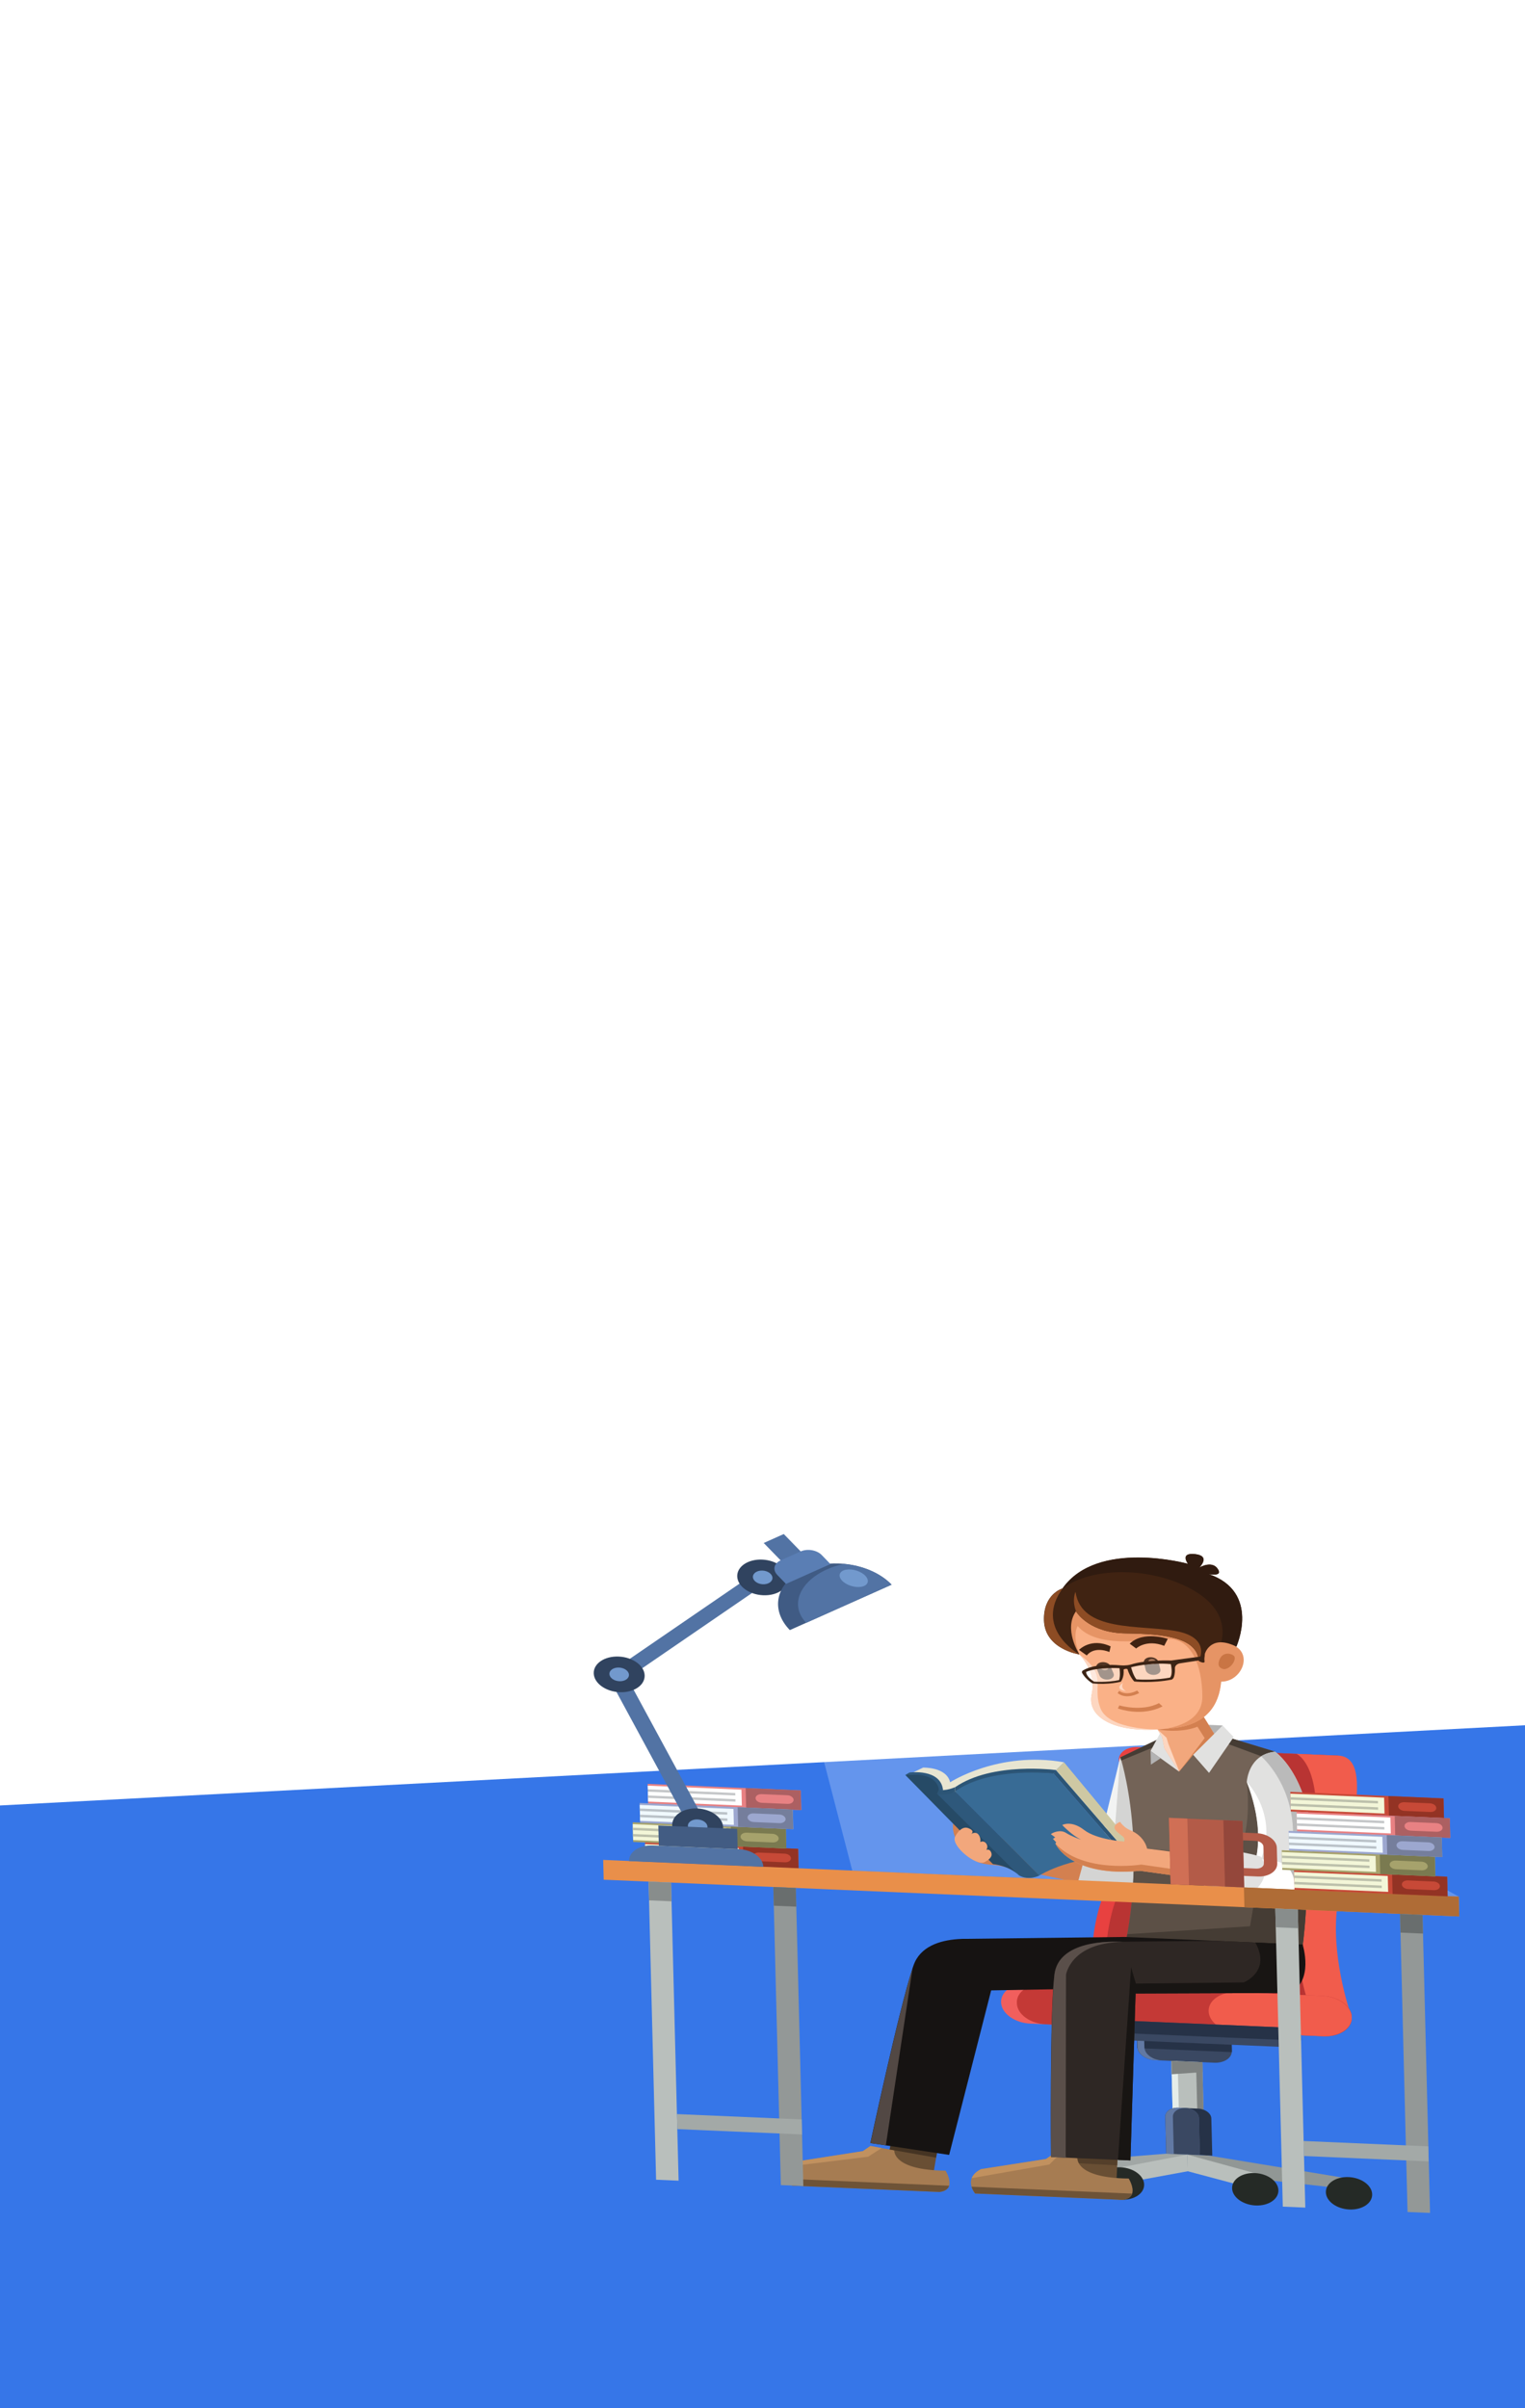 <?xml version="1.0" encoding="UTF-8" standalone="no"?>
<!-- Created with Inkscape (http://www.inkscape.org/) -->

<svg
   xmlns:dc="http://purl.org/dc/elements/1.1/"
   xmlns:cc="http://creativecommons.org/ns#"
   xmlns:rdf="http://www.w3.org/1999/02/22-rdf-syntax-ns#"
   xmlns:svg="http://www.w3.org/2000/svg"
   xmlns="http://www.w3.org/2000/svg"
   xmlns:xlink="http://www.w3.org/1999/xlink"
   xmlns:sodipodi="http://sodipodi.sourceforge.net/DTD/sodipodi-0.dtd"
   xmlns:inkscape="http://www.inkscape.org/namespaces/inkscape"
   width="475"
   height="750"
   viewBox="0 0 125.677 198.438"
   version="1.1"
   id="svg8"
   inkscape:version="0.92.4 (5da689c313, 2019-01-14)"
   sodipodi:docname="mobile_add_book.svg">
  <defs
     id="defs2">
    <inkscape:perspective
       sodipodi:type="inkscape:persp3d"
       inkscape:vp_x="0 : 99.218755 : 1"
       inkscape:vp_y="0 : 1000 : 0"
       inkscape:vp_z="125.67708 : 99.218755 : 1"
       inkscape:persp3d-origin="62.83854 : 66.145837 : 1"
       id="perspective2011" />
    <linearGradient
       id="a">
      <stop
         id="stop817"
         offset="0"
         stop-color="#e7b380" />
      <stop
         id="stop819"
         offset="1"
         stop-color="#eecaa6" />
    </linearGradient>
    <linearGradient
       gradientUnits="userSpaceOnUse"
       y2="661.83"
       y1="663.15"
       x2="267.96"
       x1="270.77"
       id="d">
      <stop
         id="stop822"
         offset="0"
         stop-color="#e5af79" />
      <stop
         id="stop824"
         offset="1"
         stop-opacity="0"
         stop-color="#e5af79" />
    </linearGradient>
    <linearGradient
       id="b">
      <stop
         id="stop827"
         offset="0"
         stop-color="#babdb6" />
      <stop
         id="stop829"
         offset="1"
         stop-color="#eeeeec" />
    </linearGradient>
    <linearGradient
       gradientUnits="userSpaceOnUse"
       y2="1096.9"
       y1="1030.9"
       x2="480"
       x1="427"
       id="e">
      <stop
         id="stop832"
         offset="0"
         stop-color="#729fcf" />
      <stop
         id="stop834"
         offset="1"
         stop-color="#3465a4" />
    </linearGradient>
    <linearGradient
       xlink:href="#a"
       gradientUnits="userSpaceOnUse"
       x2="447.57"
       x1="438.8"
       id="c" />
    <linearGradient
       xlink:href="#b"
       gradientUnits="userSpaceOnUse"
       y2="990.8"
       y1="1026.6"
       x2="469.2"
       x1="500.62"
       id="h" />
    <linearGradient
       xlink:href="#b"
       gradientUnits="userSpaceOnUse"
       y2="988.91"
       y1="1035.6"
       x2="453.84"
       x1="480.5"
       id="g" />
    <linearGradient
       xlink:href="#b"
       gradientUnits="userSpaceOnUse"
       y2="994.17"
       y1="1062.4"
       x2="432.16"
       x1="482.12"
       id="f" />
    <linearGradient
       xlink:href="#a"
       gradientUnits="userSpaceOnUse"
       y2="482.97"
       y1="492.2"
       x2="353.32"
       x1="319.24"
       id="i" />
    <linearGradient
       xlink:href="#a"
       gradientUnits="userSpaceOnUse"
       gradientTransform="matrix(-1,0,0,1,918.36,-396.19)"
       y2="876.67"
       y1="894.48"
       x2="627"
       x1="596.51"
       id="j" />
    <linearGradient
       xlink:href="#a"
       gradientUnits="userSpaceOnUse"
       y2="391.96"
       y1="350.95"
       x2="316.91"
       x1="318.68"
       id="k" />
    <filter
       inkscape:label="Light Eraser"
       style="color-interpolation-filters:sRGB;"
       id="filter1713">
      <feColorMatrix
         values="1 0 0 0 0 0 1 0 0 0 0 0 1 0 0 -26.754 -90.069 -9.077 125 0 "
         result="colormatrix"
         id="feColorMatrix1709" />
      <feComposite
         in2="colormatrix"
         operator="arithmetic"
         k2="1"
         result="fbSourceGraphic"
         id="feComposite1711" />
      <feColorMatrix
         result="fbSourceGraphicAlpha"
         in="fbSourceGraphic"
         values="0 0 0 -1 0 0 0 0 -1 0 0 0 0 -1 0 0 0 0 1 0"
         id="feColorMatrix1715" />
      <feColorMatrix
         id="feColorMatrix1717"
         values="1 0 0 0 0 0 1 0 0 0 0 0 1 0 0 -26.754 -90.069 -9.077 125 0 "
         result="colormatrix"
         in="fbSourceGraphic" />
      <feComposite
         in2="colormatrix"
         id="feComposite1719"
         operator="arithmetic"
         k2="1"
         result="composite" />
    </filter>
  </defs>
  <sodipodi:namedview
     id="base"
     pagecolor="#ffffff"
     bordercolor="#666666"
     borderopacity="1.0"
     inkscape:pageopacity="0.0"
     inkscape:pageshadow="2"
     inkscape:zoom="0.7"
     inkscape:cx="195.11429"
     inkscape:cy="369.47906"
     inkscape:document-units="mm"
     inkscape:current-layer="layer1"
     showgrid="false"
     units="px"
     inkscape:window-width="1920"
     inkscape:window-height="1017"
     inkscape:window-x="-8"
     inkscape:window-y="-8"
     inkscape:window-maximized="1" />
  <g
     inkscape:label="Layer 1"
     inkscape:groupmode="layer"
     id="layer1"
     transform="translate(0,-98.562)">
    <rect
       style="opacity:1;fill:#3676e8;fill-opacity:1;stroke:none;stroke-width:0.005;stroke-linecap:square;stroke-miterlimit:4;stroke-dasharray:0, 0.052;stroke-dashoffset:0.176;stroke-opacity:1"
       id="rect1020"
       width="224.14"
       height="86.557"
       x="-64.312"
       y="246.991"
       transform="rotate(-3.01)" />
    <g
       id="g2009"
       transform="matrix(0.034,-0.01,0.009,0.036,139.857,168.112)">
      <g
         id="g2475"
         transform="matrix(4.183,0.947,-0.529,2.705,1612.515,-137.827)">
        <rect
           height="922.3"
           width="1330"
           y="28.8"
           x="35"
           id="XMLID_62_"
           style="fill:url(#XMLID_101_)" />
        <g
           id="XMLID_1_"
           transform="matrix(0.699,0.097,-0.018,0.721,-1224.068,532.439)">
          <polygon
             points="537.3,527.2 1008.9,527.1 573.5,207.1 493.4,262.5 "
             id="XMLID_202_"
             style="opacity:0.23;fill:#ffffff" />
          <g
             id="XMLID_203_">
            <g
               id="XMLID_225_">
              <rect
                 height="21.8"
                 width="119.1"
                 y="505.5"
                 x="376.5"
                 id="XMLID_231_"
                 style="fill:#c74937" />
              <rect
                 height="17.7"
                 width="72.9"
                 y="507.5"
                 x="376.5"
                 id="XMLID_230_"
                 style="fill:#f3f6d8" />
              <rect
                 height="21.8"
                 width="42.8"
                 y="505.5"
                 x="452.7"
                 id="XMLID_229_"
                 style="fill:#933324" />
              <path
                 d="m 485,521.1 h -20 c -2.7,0 -4.8,-2.2 -4.8,-4.8 v 0 c 0,-2.7 2.2,-4.8 4.8,-4.8 h 20 c 2.7,0 4.8,2.2 4.8,4.8 v 0 c 0,2.7 -2.2,4.8 -4.8,4.8 z"
                 id="XMLID_228_"
                 inkscape:connector-curvature="0"
                 style="fill:#c74937" />
              <rect
                 height="2.7"
                 width="68"
                 y="511.5"
                 x="376.5"
                 id="XMLID_227_"
                 style="fill:#bcc0ab" />
              <rect
                 height="2.7"
                 width="68"
                 y="518.5"
                 x="376.5"
                 id="XMLID_226_"
                 style="fill:#bcc0ab" />
            </g>
            <g
               id="XMLID_218_">
              <rect
                 height="21.8"
                 width="119.1"
                 y="440.4"
                 x="379.7"
                 id="XMLID_224_"
                 style="fill:#e88183" />
              <rect
                 height="17.7"
                 width="72.9"
                 y="442.4"
                 x="379.7"
                 id="XMLID_223_"
                 style="fill:#ffffff" />
              <rect
                 height="21.8"
                 width="42.8"
                 y="440.4"
                 x="455.9"
                 id="XMLID_222_"
                 style="fill:#ac6062" />
              <path
                 d="m 488.2,456 h -20 c -2.7,0 -4.8,-2.2 -4.8,-4.8 v 0 c 0,-2.7 2.2,-4.8 4.8,-4.8 h 20 c 2.7,0 4.8,2.2 4.8,4.8 v 0 c 0,2.7 -2.2,4.8 -4.8,4.8 z"
                 id="XMLID_221_"
                 inkscape:connector-curvature="0"
                 style="fill:#e88183" />
              <rect
                 height="2.7"
                 width="68"
                 y="446.4"
                 x="379.7"
                 id="XMLID_220_"
                 style="fill:#c4c6c8" />
              <rect
                 height="2.7"
                 width="68"
                 y="453.3"
                 x="379.7"
                 id="XMLID_219_"
                 style="fill:#c4c6c8" />
            </g>
            <g
               id="XMLID_211_">
              <rect
                 height="21.8"
                 width="119.1"
                 y="483.9"
                 x="367.3"
                 id="XMLID_217_"
                 style="fill:#a6a26c" />
              <rect
                 height="17.7"
                 width="72.9"
                 y="485.9"
                 x="367.3"
                 id="XMLID_216_"
                 style="fill:#f3f6d8" />
              <rect
                 height="21.8"
                 width="42.8"
                 y="483.9"
                 x="443.6"
                 id="XMLID_215_"
                 style="fill:#7a7a50" />
              <path
                 d="m 475.8,499.6 h -20 c -2.7,0 -4.8,-2.2 -4.8,-4.8 v 0 c 0,-2.7 2.2,-4.8 4.8,-4.8 h 20 c 2.7,0 4.8,2.2 4.8,4.8 v 0 c 0.1,2.6 -2.1,4.8 -4.8,4.8 z"
                 id="XMLID_214_"
                 inkscape:connector-curvature="0"
                 style="fill:#a6a26c" />
              <rect
                 height="2.7"
                 width="68"
                 y="489.9"
                 x="367.3"
                 id="XMLID_213_"
                 style="fill:#bcc0ab" />
              <rect
                 height="2.7"
                 width="68"
                 y="496.9"
                 x="367.3"
                 id="XMLID_212_"
                 style="fill:#bcc0ab" />
            </g>
            <g
               id="XMLID_204_">
              <rect
                 height="21.8"
                 width="119.1"
                 y="462.1"
                 x="373.1"
                 id="XMLID_210_"
                 style="fill:#9ca7cf" />
              <rect
                 height="17.7"
                 width="72.9"
                 y="464.2"
                 x="373.1"
                 id="XMLID_209_"
                 style="fill:#f0f9fe" />
              <rect
                 height="21.8"
                 width="42.8"
                 y="462.1"
                 x="449.3"
                 id="XMLID_208_"
                 style="fill:#757e9c" />
              <path
                 d="m 481.6,477.8 h -20 c -2.7,0 -4.8,-2.2 -4.8,-4.8 v 0 c 0,-2.7 2.2,-4.8 4.8,-4.8 h 20 c 2.7,0 4.8,2.2 4.8,4.8 v 0 c 0,2.6 -2.2,4.8 -4.8,4.8 z"
                 id="XMLID_207_"
                 inkscape:connector-curvature="0"
                 style="fill:#9ca7cf" />
              <rect
                 height="2.7"
                 width="68"
                 y="468.2"
                 x="373.1"
                 id="XMLID_206_"
                 style="fill:#bac2c8" />
              <rect
                 height="2.7"
                 width="68"
                 y="475.1"
                 x="373.1"
                 id="XMLID_205_"
                 style="fill:#bac2c8" />
            </g>
          </g>
          <g
             id="XMLID_2_">
            <g
               id="XMLID_69_">
              <path
                 d="m 917.9,376.1 h -156 v 0 c -9.7,0 -16.8,9.1 -14.5,18.5 5.2,20.9 5.9,64.8 -17.4,156.6 0,0 -17.5,67.6 0,115.2 h 37.2 c 0,0 -2.1,-8.6 -4.4,-22.4 h 138 z"
                 id="XMLID_91_"
                 inkscape:connector-curvature="0"
                 style="fill:#e84140" />
              <g
                 id="XMLID_122_">
                <polygon
                   points="900.8,644 911.6,644 928.7,376.1 917.9,376.1 "
                   id="XMLID_123_"
                   style="fill:none" />
                <path
                   d="M 767.2,666.4 H 778 c 0,0 -2.1,-8.6 -4.4,-22.4 h -10.8 c 2.3,13.8 4.4,22.4 4.4,22.4 z"
                   id="XMLID_124_"
                   inkscape:connector-curvature="0"
                   style="fill:none" />
                <path
                   d="m 772.7,376.1 c -9.7,0 -16.8,9.1 -14.5,18.5 5.2,20.9 5.9,64.8 -17.4,156.6 0,0 -17.5,67.6 0,115.2 h 26.4 c 0,0 -2.1,-8.6 -4.4,-22.4 h 10.8 127.2 l 17.1,-267.9 z"
                   id="XMLID_129_"
                   inkscape:connector-curvature="0"
                   style="fill:#b93433" />
              </g>
              <path
                 d="m 923.2,666.4 c 0,0 -14.2,-58.1 -9.8,-115.2 4.4,-57.1 36.3,-175.2 4.5,-175.2 h -32.6 c 0,0 31.7,16.4 0.8,175.2 0,0 -9.5,67.6 8,115.2 z"
                 id="XMLID_88_"
                 inkscape:connector-curvature="0"
                 style="fill:#f15c4c" />
              <path
                 d="M 900.8,688.8 H 672.9 c -12.3,0 -22.4,-10.1 -22.4,-22.4 v 0 c 0,-12.3 10.1,-22.4 22.4,-22.4 h 227.9 c 12.3,0 22.4,10.1 22.4,22.4 v 0 c 0,12.3 -10.1,22.4 -22.4,22.4 z"
                 id="XMLID_85_"
                 inkscape:connector-curvature="0"
                 style="fill:#f15f5d" />
              <path
                 d="M 901.3,688.8 H 684.7 c -12,0 -21.9,-9.9 -21.9,-21.9 v -1 c 0,-12 9.9,-21.9 21.9,-21.9 h 216.6 c 12,0 21.9,9.9 21.9,21.9 v 1 c 0,12.1 -9.8,21.9 -21.9,21.9 z"
                 id="XMLID_71_"
                 inkscape:connector-curvature="0"
                 style="fill:#c43936" />
              <path
                 d="m 900.8,688.8 h -66.5 c -12.3,0 -22.4,-10.1 -22.4,-22.4 v 0 c 0,-12.3 10.1,-22.4 22.4,-22.4 h 66.5 c 12.3,0 22.4,10.1 22.4,22.4 v 0 c 0,12.3 -10.1,22.4 -22.4,22.4 z"
                 id="XMLID_86_"
                 inkscape:connector-curvature="0"
                 style="fill:#f15c4c" />
            </g>
            <g
               id="XMLID_87_">
              <path
                 d="m 829.2,700.9 v 8.9 c 0,0.4 0,0.7 -0.1,1.1 -0.5,7 -6.5,12.6 -13.7,12.6 h -46 c -7.2,0 -13.1,-5.6 -13.7,-12.6 -0.1,-0.4 -0.1,-0.7 -0.1,-1.1 v -8.9 c 0,-3.4 1.3,-6.6 3.4,-9 2.5,-2.9 6.2,-4.7 10.4,-4.7 h 46 c 4.1,0 7.8,1.8 10.4,4.7 2.2,2.4 3.4,5.5 3.4,9 z"
                 id="XMLID_108_"
                 inkscape:connector-curvature="0"
                 style="fill:#3a4862" />
              <path
                 d="m 829.2,700.9 v 8.9 c 0,0.4 0,0.7 -0.1,1.1 h -73.3 c -0.1,-0.4 -0.1,-0.7 -0.1,-1.1 v -8.9 c 0,-3.4 1.3,-6.6 3.4,-9 h 66.7 c 2.2,2.4 3.4,5.5 3.4,9 z"
                 id="XMLID_102_"
                 inkscape:connector-curvature="0"
                 style="fill:#263247" />
              <path
                 d="m 761.3,710.9 c -0.1,-0.4 -0.1,-0.7 -0.1,-1.1 v -8.9 c 0,-3.4 1.3,-6.6 3.4,-9 2.5,-2.9 6.2,-4.7 10.4,-4.7 h -5.4 c -4.1,0 -7.8,1.8 -10.4,4.7 -2.1,2.4 -3.4,5.6 -3.4,9 v 8.9 c 0,0.4 0,0.7 0.1,1.1 0.5,7 6.5,12.6 13.7,12.6 h 5.4 c -7.2,0 -13.2,-5.6 -13.7,-12.6 z"
                 id="XMLID_179_"
                 inkscape:connector-curvature="0"
                 style="fill:#6279a3" />
              <path
                 d="m 883.4,690.2 v 3.3 c 0,0.5 0,1 -0.1,1.4 -0.7,4.4 -4.5,7.8 -9,7.8 H 710.7 c -4.6,0 -8.4,-3.4 -9,-7.8 -0.1,-0.4 -0.1,-0.9 -0.1,-1.4 v -3.3 c 0,-5 4.1,-9.2 9.2,-9.2 h 163.6 c 4.9,0 9,4.2 9,9.2 z"
                 id="XMLID_105_"
                 inkscape:connector-curvature="0"
                 style="fill:#3a4862" />
              <path
                 d="m 883.4,690.2 v 3.3 c 0,0.5 0,1 -0.1,1.4 H 701.7 c -0.1,-0.4 -0.1,-0.9 -0.1,-1.4 v -3.3 c 0,-5 4.1,-9.2 9.2,-9.2 h 163.6 c 4.9,0 9,4.2 9,9.2 z"
                 id="XMLID_103_"
                 inkscape:connector-curvature="0"
                 style="fill:#263247" />
              <rect
                 height="63.8"
                 width="24.1"
                 y="723.5"
                 x="781.9"
                 id="XMLID_90_"
                 style="fill:#b9bfbc" />
              <rect
                 height="63.8"
                 width="4.9"
                 y="723.5"
                 x="781.9"
                 id="XMLID_120_"
                 style="fill:#e5ede9" />
              <rect
                 height="63.8"
                 width="4.9"
                 y="723.5"
                 x="801.1"
                 id="XMLID_176_"
                 style="fill:#7e8281" />
              <path
                 d="M 811.9,785.6 V 827 h -35.8 v -41.3 c 0,-5.8 4.7,-10.4 10.4,-10.4 h 15 c 5.7,-0.1 10.4,4.6 10.4,10.3 z"
                 id="XMLID_109_"
                 inkscape:connector-curvature="0"
                 style="fill:#263247" />
              <path
                 d="M 802.2,785.6 V 827 h -26.1 v -41.3 c 0,-5.8 4.7,-10.4 10.4,-10.4 h 5.3 c 5.7,-0.1 10.4,4.6 10.4,10.3 z"
                 id="XMLID_106_"
                 inkscape:connector-curvature="0"
                 style="fill:#6279a3" />
              <path
                 d="m 792.1,775.2 c -5.6,0.1 -10.1,4.7 -10.1,10.4 V 827 h 20.3 v -41.3 c -0.1,-5.7 -4.6,-10.3 -10.2,-10.5 z"
                 id="XMLID_178_"
                 inkscape:connector-curvature="0"
                 style="fill:#3a4862" />
              <polygon
                 points="670,845.5 670,857.5 792.5,845.5 792.5,827 776.1,827 "
                 id="XMLID_94_"
                 style="fill:#a1a7a5" />
              <circle
                 r="18"
                 cy="862.3"
                 cx="667.4"
                 id="XMLID_92_"
                 style="fill:#386b95" />
              <polygon
                 points="740.3,844.4 740.3,862.3 792.5,845.5 792.5,827 "
                 id="XMLID_95_"
                 style="fill:#b9bfbc" />
              <circle
                 r="18"
                 cy="862.3"
                 cx="740.3"
                 id="XMLID_96_"
                 style="fill:#252a26" />
              <polygon
                 points="915,845.5 915,857.5 792.5,845.5 792.5,827 808.9,827 "
                 id="XMLID_99_"
                 style="fill:#919795" />
              <circle
                 r="18"
                 cy="862.3"
                 cx="917.6"
                 id="XMLID_98_"
                 style="fill:#252a26" />
              <polygon
                 points="844.7,844.4 844.7,862.3 792.5,845.5 792.5,827 "
                 id="XMLID_93_"
                 style="fill:#b9bfbc" />
              <circle
                 r="18"
                 cy="862.3"
                 cx="844.7"
                 id="XMLID_89_"
                 style="fill:#252a26" />
              <polygon
                 points="781.9,723.5 781.9,738.4 806.1,734.5 806.1,723.5 "
                 id="XMLID_97_"
                 style="fill:#7e8281" />
            </g>
          </g>
          <g
             id="XMLID_3_">
            <path
               d="m 712.6,529.7 -62.1,-15.4 c 0,0 -11.2,-0.1 -15.6,-2.8 -4.4,-2.7 2.3,-38.5 25.3,-25.6 l 67.4,15.4 z"
               id="XMLID_61_"
               inkscape:connector-curvature="0"
               style="fill:#d38050" />
            <path
               d="m 617.9,484.7 c 0,0 -2.9,-9.1 -0.4,-18.6 2.6,-9.4 12.2,15.7 0.4,18.6 z"
               id="XMLID_59_"
               inkscape:connector-curvature="0"
               style="fill:#d38050" />
            <g
               id="XMLID_125_">
              <polygon
                 points="563.1,823 599,827 596.9,842.4 594.4,860.8 558,852.3 560.9,835.5 "
                 id="XMLID_174_"
                 style="fill:#694f34" />
              <path
                 d="m 606.5,873 c -0.8,3.4 -2.9,6.2 -7.5,7.4 H 484.3 c 0,0 -1.9,-3 -2.7,-7.4 -0.8,-4 -0.7,-9.1 2.4,-14.1 1.2,-2 2.9,-4 5.3,-5.8 l 50.8,-14.4 6,-6.1 8.6,1.7 9.8,1.9 c 0,0 -2.2,22.2 39.5,20.2 0,0 4.1,9.4 2.5,16.6 z"
                 id="XMLID_173_"
                 inkscape:connector-curvature="0"
                 style="fill:#a67c52" />
              <path
                 d="m 606.5,873 c -0.8,3.4 -2.9,6.2 -7.5,7.4 H 484.3 c 0,0 -1.9,-3 -2.7,-7.4 z"
                 id="XMLID_133_"
                 inkscape:connector-curvature="0"
                 style="fill:#6e5337" />
              <path
                 d="m 554.7,834.3 -10.7,10.3 -60.1,14.2 c 1.2,-2 2.9,-4 5.3,-5.8 l 50.8,-14.4 6,-6.1 z"
                 id="XMLID_137_"
                 inkscape:connector-curvature="0"
                 style="fill:#c1915f" />
              <polygon
                 points="596.9,842.4 560.9,835.5 563.1,823 599,827 "
                 id="XMLID_136_"
                 style="fill:#453423" />
            </g>
            <polygon
               points="782,428.7 748.1,388.4 729.6,497.4 719.3,497.4 711.2,536.4 768.4,544 "
               id="XMLID_126_"
               style="fill:#d4d4d3" />
            <polygon
               points="733.1,468.9 742.7,465.6 748.1,388.4 "
               id="XMLID_117_"
               style="fill:#f2f3f3" />
            <path
               d="m 884.7,603.2 c -0.7,4.9 -1.1,7.6 -1.1,7.6 L 754,597.9 l -5.8,-0.6 c 6.1,-37.8 8.3,-72.8 8.5,-102.9 0.4,-53.5 -5.8,-91.5 -7.8,-102.6 -0.4,-2.2 -0.7,-3.4 -0.7,-3.4 l 32.7,-24.2 0.4,-0.3 39.1,-7.4 9.6,3.6 39,14.6 c 0.7,1.6 1.4,3.2 2,4.9 3.4,8.7 6.3,18 8.6,27.5 18.7,74.9 8.6,168.9 5.1,196.1 z"
               id="XMLID_165_"
               inkscape:connector-curvature="0"
               style="fill:#736357" />
            <path
               d="m 884.9,602 c 0,0.4 -0.1,0.8 -0.1,1.1 l -5,-0.2 -125.8,-5 -5.8,-0.6 c 0.7,-4.3 1.3,-8.5 1.9,-12.6 v 0 c 4.7,-33 6.4,-63.5 6.5,-90.2 l 2.2,-6.2 50.6,2.8 -1.3,-8.8 30.9,1.5 c 10.2,-21.4 7.2,-74 7.2,-74 l 33.2,-2.5 c 5.9,23.5 9,48.9 10.4,73.4 2.8,52.6 -2.4,101.8 -4.9,121.3 z"
               id="XMLID_166_"
               inkscape:connector-curvature="0"
               style="fill:#5c5046" />
            <path
               d="m 884.9,602 -5.2,0.9 -125.7,-5 -5.8,-0.6 c 0.7,-4.3 1.3,-8.5 1.9,-12.6 v 0 l 95.7,-14.7 13,-96 31,6.6 c 2.8,52.7 -2.4,101.9 -4.9,121.4 z"
               id="XMLID_145_"
               inkscape:connector-curvature="0"
               style="fill:#453c34" />
            <path
               d="m 780.8,364.2 -1.3,7.9 -30.7,19.7 c -0.4,-2.2 -0.7,-3.4 -0.7,-3.4 z"
               id="XMLID_146_"
               inkscape:connector-curvature="0"
               style="fill:#453c34" />
            <path
               d="m 870.8,379.6 -5,4.5 -37.4,-17.6 1.4,-6.5 39,14.6 c 0.7,1.7 1.3,3.3 2,5 z"
               id="XMLID_159_"
               inkscape:connector-curvature="0"
               style="fill:#453c34" />
            <path
               d="m 894.1,527.2 h -19.3 l -33,-0.1 c 0,0 5.4,-9.2 9,-27.2 4,-19.7 5.6,-50 -4.7,-90.2 0,0 1,-19.2 11.7,-29.3 2.9,-2.7 6.5,-4.8 10.9,-5.7 0.1,0 36.3,33.8 25.4,152.5 z"
               id="XMLID_168_"
               inkscape:connector-curvature="0"
               style="fill:#e1e1e0" />
            <path
               d="m 853.5,501.1 -2.6,-1.2 c 4,-19.7 5.6,-50 -4.7,-90.2 0,-0.1 26.3,38.4 7.3,91.4 z"
               id="XMLID_150_"
               inkscape:connector-curvature="0"
               style="fill:#ffffff" />
            <path
               d="m 894.1,527.2 h -19.3 l -2.2,-5.7 c 25.7,-93.1 -14.8,-141.1 -14.8,-141.1 2.9,-2.7 6.5,-4.8 10.9,-5.7 0.1,0 36.3,33.8 25.4,152.5 z"
               id="XMLID_162_"
               inkscape:connector-curvature="0"
               style="fill:#bababa" />
            <path
               d="m 748.1,587.9 c 0,0 74.4,0 138.3,0 0,0 8.4,40.1 -11.1,54.4 H 733.1 Z"
               id="XMLID_118_"
               inkscape:connector-curvature="0"
               style="fill:#161312" />
            <g
               id="XMLID_127_">
              <polygon
                 points="701.5,823 738.4,827 737.7,842.3 736.8,860.8 700.3,852.3 700.8,841.7 "
                 id="XMLID_175_"
                 style="fill:#694f34" />
              <polygon
                 points="737.7,842.3 700.8,841.7 701.5,823 738.4,827 "
                 id="XMLID_135_"
                 style="fill:#543f2a" />
              <path
                 d="m 748.8,873 c -0.8,3.4 -2.9,6.2 -7.5,7.4 H 626.6 c 0,0 -1.9,-3 -2.7,-7.4 -0.5,-2.8 -0.7,-6 0.3,-9.4 1,-3.5 3.2,-7.2 7.4,-10.5 l 50.8,-14.4 6,-6.1 4.3,0.8 14.2,2.8 c 0,0 -2.2,22.2 39.5,20.2 0,0 4.1,9.4 2.4,16.6 z"
                 id="XMLID_172_"
                 inkscape:connector-curvature="0"
                 style="fill:#a67c52" />
              <path
                 d="m 748.8,873 c -0.8,3.4 -2.9,6.2 -7.5,7.4 H 626.6 c 0,0 -1.9,-3 -2.7,-7.4 z"
                 id="XMLID_128_"
                 inkscape:connector-curvature="0"
                 style="fill:#6e5337" />
              <path
                 d="m 692.7,833.4 -7.8,11.2 -60.7,18.9 c 1,-3.5 3.2,-7.2 7.4,-10.5 l 50.8,-14.4 6,-6.1 z"
                 id="XMLID_138_"
                 inkscape:connector-curvature="0"
                 style="fill:#c1915f" />
            </g>
            <polygon
               points="621.6,597.8 630.4,654.8 747.3,644.6 748.1,587.9 "
               id="XMLID_121_"
               style="fill:#161312" />
            <path
               d="m 886.5,587.9 -11.1,54.4 -120,8 -7.3,185.9 h -61.8 c 0,0 1.8,-159.1 6.2,-203 3.6,-35.3 37.6,-39.4 50.9,-39.7 l 75.1,-5.6 z"
               id="XMLID_171_"
               inkscape:connector-curvature="0"
               style="fill:#2e2724" />
            <path
               d="m 746.6,593.5 c -40.8,3.2 -45,39.3 -45,39.3 l -3.8,201.6 0.3,1.8 h -11.7 c 0,0 1.8,-159.1 6.2,-203 3.9,-38.5 44.1,-40 54,-39.7 z"
               id="XMLID_164_"
               inkscape:connector-curvature="0"
               style="fill:#5a4f4a" />
            <path
               d="m 886.5,587.9 -11.1,54.4 -120,8 -7.3,185.9 h -9.7 l 14,-214.9 3.4,17.9 83.9,-6.4 c 0,0 21.9,-13.3 9.9,-44.9 z"
               id="XMLID_140_"
               inkscape:connector-curvature="0"
               style="fill:#181513" />
            <polygon
               points="771.8,379.8 793.6,401.4 785.5,374.3 779.5,359.9 "
               id="XMLID_139_"
               style="fill:#e1e1e0" />
            <polygon
               points="779.5,387.4 771.8,379.8 771.8,395 "
               id="XMLID_143_"
               style="fill:#b3b3b3" />
            <polygon
               points="823.7,368.2 828.4,348 808.8,348 "
               id="XMLID_144_"
               style="fill:#b3b3b3" />
            <polygon
               points="793.6,401.4 793.4,400.8 782.7,376.4 781.2,364 777.7,355.7 774.8,348.7 779.6,346.4 810.5,331.6 816.9,346.5 823.7,362.6 804.9,382 "
               id="XMLID_163_"
               style="fill:#f2a77c" />
            <g
               id="XMLID_55_">
              <path
                 d="m 615.2,424.2 c 0,0 38.2,-37.4 89,-27.7 l -6.4,9.1 c 0,0 -50.1,-4.6 -78.8,31.2 0,0 -8.8,3 -12.7,-3.8 0,0 4.3,-17 -20.5,-17.4 l 8.6,-6.4 c -0.1,0 18.2,-2.2 20.8,15 z"
                 id="XMLID_45_"
                 inkscape:connector-curvature="0"
                 style="fill:#e8e5d1" />
              <path
                 d="m 697.8,405.6 c 0,0 -49.2,-6.6 -78.8,23.8 v 4.7 c 0,0 27.2,-25.2 76.9,-24.5 z"
                 id="XMLID_6_"
                 inkscape:connector-curvature="0"
                 style="fill:#2c5576" />
              <path
                 d="m 618.9,434.1 63.8,89.6 c 0,0 28.5,-27.2 68.6,-23.6 l -55.5,-90.5 c 0,-0.1 -49.1,-5.2 -76.9,24.5 z"
                 id="XMLID_5_"
                 inkscape:connector-curvature="0"
                 style="fill:#386b95" />
              <polygon
                 points="754.3,498.3 697.8,405.6 695.8,409.5 751.3,500 "
                 id="XMLID_7_"
                 style="fill:#2c5576" />
              <path
                 d="m 580.4,418.2 66.5,95 c 0,0 11.7,0.4 20.1,11.2 l -59.5,-87.7 c -0.1,0.1 2.1,-25.8 -27.1,-18.5 z"
                 id="XMLID_44_"
                 inkscape:connector-curvature="0"
                 style="fill:#264a66" />
              <path
                 d="m 682.8,523.7 c 0,0 -8.4,6.5 -15.8,0.8 l -62.2,-86.9 c 0,0 6.4,1.5 14.2,-3.5 z"
                 id="XMLID_27_"
                 inkscape:connector-curvature="0"
                 style="fill:#2e587b" />
              <path
                 d="m 618.9,429.4 c 0,0 -7.4,5.2 -12.7,3.6 l -1.5,4.7 c 0,0 8,2.3 14.2,-3.5 z"
                 id="XMLID_28_"
                 inkscape:connector-curvature="0"
                 style="fill:#2c5576" />
              <path
                 d="m 606.2,433 c 0,0 0.3,-20.4 -25.9,-14.7 l 3.4,-3 c 0,0 24.5,-6.3 25.8,18 0.1,-0.1 -2,1.6 -3.3,-0.3 z"
                 id="XMLID_29_"
                 inkscape:connector-curvature="0"
                 style="fill:#2e587b" />
              <polygon
                 points="757.5,487.9 751.7,494.1 697.8,405.6 704.2,396.5 "
                 id="XMLID_43_"
                 style="fill:#cec8a3" />
            </g>
            <path
               d="m 823.7,362.6 -18.8,19.4 -11.2,19.4 20.5,-38.5 -5.4,-12.3 c -14.4,8.8 -31.1,4.9 -31.1,4.9 l 1.9,-9.2 30.9,-14.7 6.4,14.8 z"
               id="XMLID_157_"
               inkscape:connector-curvature="0"
               style="fill:#d38050" />
            <g
               id="XMLID_119_">
              <path
                 d="m 792.5,352.6 c -4.4,1.1 -8.5,2 -12.5,2.6 -1.4,0.3 -2.3,0.4 -2.3,0.4 -37.4,5.2 -54.6,-12.9 -50.6,-36 4.5,-25.9 -8.8,-43.7 -8.8,-43.7 -11.8,-23.9 -16.2,-52.3 13.5,-69.4 6.6,-3.9 15,-7.2 25.4,-9.7 27.1,-6.7 43.5,5.2 53.2,19.3 10.6,15.4 13.3,33.4 13.3,33.4 0,0 22.5,88.9 -31.2,103.1 z"
                 id="XMLID_161_"
                 inkscape:connector-curvature="0"
                 style="fill:#fab187" />
              <path
                 d="m 792.5,352.6 c -4.4,1.1 -8.5,2 -12.5,2.6 7.8,-1.5 32.8,-8.6 33.2,-38.5 0.5,-35.6 -7.9,-64.3 -25.9,-62.3 -17.9,1.9 -55,14.4 -69.8,-10.1 0,0 -4.8,10.4 0.9,31.6 -11.8,-23.9 -16.2,-52.3 13.5,-69.4 h 49.3 l 29.4,9.6 c 10.6,15.4 13.3,33.4 13.3,33.4 0,0 22.3,88.9 -31.4,103.1 z"
                 id="XMLID_153_"
                 inkscape:connector-curvature="0"
                 style="fill:#e69465" />
              <path
                 d="m 740.6,302.3 v 0 c -3,0.9 -6.2,-0.9 -7,-3.9 l -2.2,-7.9 c -0.9,-3 0.9,-6.2 3.9,-7 v 0 c 3,-0.9 6.2,0.9 7,3.9 l 2.2,7.9 c 0.9,3 -0.9,6.2 -3.9,7 z"
                 id="XMLID_56_"
                 inkscape:connector-curvature="0"
                 style="fill:#503423" />
              <path
                 d="m 776.3,295 v 0 c -3.1,0.5 -6.1,-1.6 -6.6,-4.7 l -1.3,-8.1 c -0.5,-3.1 1.6,-6.1 4.7,-6.6 v 0 c 3.1,-0.5 6.1,1.6 6.6,4.7 l 1.3,8.1 c 0.6,3.1 -1.6,6 -4.7,6.6 z"
                 id="XMLID_110_"
                 inkscape:connector-curvature="0"
                 style="fill:#503423" />
              <circle
                 r="2.9"
                 cy="289.3"
                 cx="737.7"
                 id="XMLID_107_"
                 style="fill:#b38062" />
              <circle
                 r="2.9"
                 cy="280.4"
                 cx="774.8"
                 id="XMLID_112_"
                 style="fill:#b38062" />
              <path
                 d="m 762.6,266.5 c 0,0 8.1,-11.1 21.9,-4.3 l 2.9,-7.9 c 0,0 -19.1,-8.1 -29.7,7.2 z"
                 id="XMLID_111_"
                 inkscape:connector-curvature="0"
                 style="fill:#402312" />
              <path
                 d="m 741.7,271.7 c 0,0 -11.2,-6.5 -17.7,4.9 l -5.9,-5.8 c 0,0 9.6,-14.7 24.7,-5.4 z"
                 id="XMLID_114_"
                 inkscape:connector-curvature="0"
                 style="fill:#402312" />
              <path
                 d="m 840.6,259.8 c -4.3,-3.6 -11.2,-2.5 -12.1,-2.3 0,0 -0.1,0 -0.1,0 -14.7,5.3 -12.7,19.9 -12.7,19.9 0,3.6 -4.6,0.1 -4.6,0.1 -0.7,-26.4 -26.8,-28.5 -56.2,-27.3 -27.6,1.2 -37.2,-19.4 -38.3,-21.9 0,-0.2 -0.1,-0.3 -0.1,-0.3 -10.1,20.5 1.3,46.4 1.8,47.8 0,0 0,0 0,0 0,0 -26.8,-4 -26.9,-36.1 -0.1,-28.5 14.1,-36 15,-36.5 v 0 c 28.2,-56.9 98.1,-33.4 98.1,-33.4 0,0 -6.5,-12.4 5.9,-11.1 11.6,1.2 3.8,13.2 2.8,14.8 1.4,-1.2 10.1,-8.2 14.2,0.2 4.6,9.2 -7,6.5 -7,6.5 40.6,17.6 20.2,79.6 20.2,79.6 z"
                 id="XMLID_160_"
                 inkscape:connector-curvature="0"
                 style="fill:#402312" />
              <path
                 d="m 840.6,259.8 c -4.3,-3.6 -11.2,-2.5 -12.1,-2.3 3.1,-12.6 4.7,-38.9 -19.7,-58.1 -32.3,-25.4 -80,-21.6 -102.2,3.9 28.2,-56.9 98.1,-33.4 98.1,-33.4 0,0 -6.5,-12.4 5.9,-11.1 11.6,1.2 3.8,13.2 2.8,14.8 1.4,-1.2 10.1,-8.2 14.2,0.2 4.6,9.2 -7,6.5 -7,6.5 40.4,17.5 20,79.5 20,79.5 z"
                 id="XMLID_155_"
                 inkscape:connector-curvature="0"
                 style="fill:#301b10" />
              <path
                 d="m 816,269.1 c 0,0 4.3,-20.4 21.9,-11.1 17.6,9.3 4.1,46.4 -14.2,40.8 0.1,0 -10.1,-7.4 -7.7,-29.7 z"
                 id="XMLID_37_"
                 inkscape:connector-curvature="0"
                 style="fill:#e69465" />
              <path
                 d="m 830.9,285.3 c 0,0 -6.3,0.1 -3.9,-9.4 2.3,-9.5 8.5,-9.1 11.3,-6.2 2.9,2.8 -1.8,14.5 -7.4,15.6 z"
                 id="XMLID_57_"
                 inkscape:connector-curvature="0"
                 style="fill:#c97544" />
              <path
                 d="m 748.6,314.4 c 0,0 4.8,6 14,-1.2 l 1.5,2.7 c 0,0 -9.9,8.7 -16.8,1.1 z"
                 id="XMLID_113_"
                 inkscape:connector-curvature="0"
                 style="fill:#d38050" />
              <path
                 d="m 748.4,330.6 c 0,0 17.3,6.4 30.9,-4.4 l 2.7,3.4 c 0,0 -14.2,12.9 -34.8,4.5 z"
                 id="XMLID_115_"
                 inkscape:connector-curvature="0"
                 style="fill:#d38050" />
              <path
                 d="m 811.1,277.5 c -0.7,-26.4 -26.8,-28.5 -56.2,-27.3 -27.6,1.2 -37.2,-19.4 -38.3,-21.9 0,-0.1 -0.1,-0.2 -0.1,-0.3 -3.1,-12.7 0,-21.6 0,-21.6 3.8,44.8 48.9,33.4 77.2,38.8 28.2,5.5 17.4,32.3 17.4,32.3 z"
                 id="XMLID_156_"
                 inkscape:connector-curvature="0"
                 style="fill:#8d4c24" />
              <path
                 d="m 718.4,275.9 c 0,0 -26.8,-4 -26.9,-36.1 -0.1,-28.5 14.1,-36 15,-36.5 -22.9,45 10.2,71.3 11.9,72.6 0,0 0,0 0,0 z"
                 id="XMLID_154_"
                 inkscape:connector-curvature="0"
                 style="fill:#8d4c24" />
            </g>
            <path
               d="m 644.1,648.2 -37,190.5 -49.2,-7.6 -11.9,-1.8 c 0,0 24.8,-149.7 36.3,-196.5 v -0.1 c 0.3,-1.1 0.5,-2.1 0.8,-3.1 11,-42.7 61.5,-30.6 61.5,-30.6 16.8,4.9 -0.5,49.2 -0.5,49.2 z"
               id="XMLID_170_"
               inkscape:connector-curvature="0"
               style="fill:#161312" />
            <path
               d="m 867.6,496.5 -31.4,-4.6 -3.3,35.2 48.5,0.1 c -0.1,0 2.4,-26.9 -13.8,-30.7 z"
               id="XMLID_132_"
               inkscape:connector-curvature="0"
               style="fill:#ffffff" />
            <path
               d="m 812.2,520.6 -50.8,-7 c -54.2,10.8 -65.2,-25.4 -65.5,-26.3 0,0 0,0 0,0 l 0.7,-1.3 -2.5,-3.8 1.8,-1.7 -3.3,-3.4 c 1.4,-1.9 7.4,-5.9 11.7,-2.2 4,3.5 10.9,6.6 11.8,6.9 -6.8,-3.9 -14.5,-15.4 -14.5,-15.4 0,0 7.1,-6.1 16.9,4.4 9.8,10.5 31.1,11 31.1,11 0.7,-5.9 -1,-4.6 -5.8,-11 -4.7,-6.4 2.9,-10.7 2.9,-10.7 3,6.5 7.7,8.8 7.7,8.8 11.4,6 12.8,19.7 12.8,19.7 l 36.6,4.2 10.5,1.2 c 1.2,10.8 -2.1,26.6 -2.1,26.6 z"
               id="XMLID_70_"
               inkscape:connector-curvature="0"
               style="fill:#f2a77c" />
            <path
               d="m 813.6,486.2 c 0,0 3,18.7 -2.9,41 h 41.5 c 0,0 12.3,-17.1 3.1,-35.3 0,0 -20.6,-7.5 -41.7,-5.7 z"
               id="XMLID_134_"
               inkscape:connector-curvature="0"
               style="fill:#e1e1e0" />
            <polygon
               points="804.9,382 816.9,401.4 836.8,360.4 828.4,348 "
               id="XMLID_116_"
               style="fill:#e1e1e0" />
            <path
               d="m 777.7,355.6 c -37.4,5.2 -54.6,-12.9 -50.6,-36 4.5,-25.9 -8.8,-43.7 -8.8,-43.7 22.3,21.9 8.8,35.2 15.5,59.4 6.5,23 43.9,20.3 43.9,20.3 z"
               id="XMLID_158_"
               inkscape:connector-curvature="0"
               style="fill:#fdd6c0" />
            <path
               d="m 753.9,314.4 c 0,0 -4.7,-2.8 -2.1,-9.2 0,0 -8.1,7.7 2.1,9.2 z"
               id="XMLID_58_"
               inkscape:connector-curvature="0"
               style="fill:#fdd6c0" />
            <polygon
               points="777.7,355.6 784.5,364.3 785.9,371.4 793.6,400.3 793.4,400.8 782.7,376.4 781.2,364 777.7,355.7 "
               id="XMLID_152_"
               style="fill:#fdd6c0" />
            <path
               d="M 582.3,632.8 558,831.1 546.1,829.3 c 0,0 24.8,-149.7 36.2,-196.5 z"
               id="XMLID_167_"
               inkscape:connector-curvature="0"
               style="fill:#524844" />
            <path
               d="m 812.2,520.6 -50.8,-7 c -54.2,10.8 -65.2,-25.4 -65.5,-26.3 21,32.5 66.5,19.3 66.5,19.3 l 40.8,5.9 c 2.3,-5.7 1.3,-14.9 0.5,-19.6 l 10.5,1.2 c 1.3,10.7 -2,26.5 -2,26.5 z"
               id="XMLID_67_"
               inkscape:connector-curvature="0"
               style="fill:#d38050" />
            <path
               d="m 617.9,484.7 c 0,0 4.5,-13.2 10.4,-10.4 5.9,2.8 2.2,6.5 2.2,6.5 0,0 3.4,-3.6 5.6,0 2.2,3.6 1.4,8.5 1.4,8.5 0,0 2.5,-2.5 4.5,1.1 2,3.6 0,7.3 0,7.3 0,0 2.2,-1.5 3.4,1.5 1.2,3 1.4,7 -5,12.2 -6.5,5.2 -25.8,-16.4 -22.5,-26.7 z"
               id="XMLID_60_"
               inkscape:connector-curvature="0"
               style="fill:#f2a77c" />
            <g
               id="XMLID_65_">
              <path
                 d="m 723.2,295 c 0,0 0.2,6.1 6,10.4 0,0 7.8,1.1 19.5,-2.9 0,0 1.6,-4.9 0.6,-13.3 0.1,0.1 -18.3,-0.6 -26.1,5.8 z"
                 id="XMLID_66_"
                 inkscape:connector-curvature="0"
                 style="opacity:0.47;fill:#ffffff" />
              <path
                 d="m 758.2,287.6 c 0,0 1.1,8.5 3.9,13.2 0,0 11.5,1.7 26.2,-3.5 0,0 2.6,-4.4 0.9,-15.1 0.1,0 -14.6,-1.4 -31,5.4 z"
                 id="XMLID_68_"
                 inkscape:connector-curvature="0"
                 style="opacity:0.47;fill:#ffffff" />
              <path
                 d="m 789.7,278.2 c 0,0 -19.4,0.1 -31.5,6.4 v 0 c -3.7,1.7 -7.7,1.4 -7.7,1.4 -20.8,-1.4 -29,6.9 -29,6.9 l -0.3,0.2 c -1.1,0.7 -1.5,2.1 -1.1,3.3 2.7,7 7.8,11 7.8,11 12.6,1.1 22.1,-3.2 22.1,-3.2 0,0 2.9,-4.9 2.4,-13.5 0.9,-1.2 2,-1.2 3,-0.9 1.8,8.9 5.1,13.5 5.1,13.5 0,0 13.6,1.4 29.2,-3.9 0,0 1.3,-1 1.7,-2.9 0,0 1.1,-3.5 1,-9.7 -0.1,-2.8 1.7,-5.3 4.4,-6 l 17.6,-4.9 v -4 z m -60.5,27.2 c -6.4,-5.5 -6,-10.4 -6,-10.4 8.4,-6.1 26.1,-5.8 26.1,-5.8 0,0 0.7,8.3 -0.6,13.3 -9.7,3.5 -19.5,2.9 -19.5,2.9 z m 33,-4.6 c -2.5,-4.2 -3.9,-13.2 -3.9,-13.2 0,0 14.3,-6.5 31,-5.4 0,0 1.7,11.3 -0.9,15.1 0,0 -12.1,4.2 -26.2,3.5 z"
                 id="XMLID_151_"
                 inkscape:connector-curvature="0"
                 style="fill:#3c2415" />
            </g>
          </g>
          <g
             id="XMLID_84_">
            <rect
               height="22"
               width="665.2"
               y="527.1"
               x="343.6"
               id="XMLID_72_"
               style="fill:#e98f4a" />
            <rect
               height="22"
               width="167"
               y="527.1"
               x="841.8"
               id="XMLID_78_"
               style="fill:#af6c36" />
            <rect
               height="331.2"
               width="17.5"
               y="549.1"
               x="378.5"
               id="XMLID_73_"
               style="fill:#b9bfbc" />
            <rect
               height="20.8"
               width="17.5"
               y="549.1"
               x="378.5"
               id="XMLID_74_"
               style="fill:#888d8c" />
            <rect
               height="331.2"
               width="17.5"
               y="549.1"
               x="475.5"
               id="XMLID_75_"
               style="fill:#939897" />
            <rect
               height="20.8"
               width="17.5"
               y="549.1"
               x="475.5"
               id="XMLID_77_"
               style="fill:#696e6e" />
            <rect
               height="16.7"
               width="97"
               y="806.3"
               x="396"
               id="XMLID_76_"
               style="fill:#a3a9a7" />
            <rect
               height="331.2"
               width="17.5"
               y="549.1"
               x="865.8"
               id="XMLID_83_"
               style="fill:#b9bfbc" />
            <rect
               height="20.8"
               width="17.5"
               y="549.1"
               x="865.8"
               id="XMLID_82_"
               style="fill:#888d8c" />
            <rect
               height="331.2"
               width="17.5"
               y="549.1"
               x="962.8"
               id="XMLID_81_"
               style="fill:#939897" />
            <rect
               height="20.8"
               width="17.5"
               y="549.1"
               x="962.8"
               id="XMLID_80_"
               style="fill:#696e6e" />
            <rect
               height="16.7"
               width="97"
               y="806.3"
               x="883.2"
               id="XMLID_79_"
               style="fill:#a3a9a7" />
          </g>
          <g
             id="XMLID_201_">
            <g
               id="XMLID_35_">
              <rect
                 height="21.8"
                 width="119.1"
                 y="505.5"
                 x="881.1"
                 id="XMLID_25_"
                 style="fill:#c74937" />
              <rect
                 height="17.7"
                 width="72.9"
                 y="507.5"
                 x="881.1"
                 id="XMLID_31_"
                 style="fill:#f3f6d8" />
              <rect
                 height="21.8"
                 width="42.8"
                 y="505.5"
                 x="957.4"
                 id="XMLID_26_"
                 style="fill:#933324" />
              <path
                 d="m 989.6,521.1 h -20 c -2.7,0 -4.8,-2.2 -4.8,-4.8 v 0 c 0,-2.7 2.2,-4.8 4.8,-4.8 h 20 c 2.7,0 4.8,2.2 4.8,4.8 v 0 c 0,2.7 -2.1,4.8 -4.8,4.8 z"
                 id="XMLID_33_"
                 inkscape:connector-curvature="0"
                 style="fill:#c74937" />
              <rect
                 height="2.7"
                 width="68"
                 y="511.5"
                 x="881.1"
                 id="XMLID_34_"
                 style="fill:#bcc0ab" />
              <rect
                 height="2.7"
                 width="68"
                 y="518.5"
                 x="881.1"
                 id="XMLID_36_"
                 style="fill:#bcc0ab" />
            </g>
            <g
               id="XMLID_232_">
              <rect
                 height="21.8"
                 width="119.1"
                 y="418.6"
                 x="879.8"
                 id="XMLID_238_"
                 style="fill:#c74937" />
              <rect
                 height="17.7"
                 width="72.9"
                 y="420.6"
                 x="879.8"
                 id="XMLID_237_"
                 style="fill:#f3f6d8" />
              <rect
                 height="21.8"
                 width="42.8"
                 y="418.6"
                 x="956.1"
                 id="XMLID_236_"
                 style="fill:#933324" />
              <path
                 d="m 988.3,434.3 h -20 c -2.7,0 -4.8,-2.2 -4.8,-4.8 v 0 c 0,-2.7 2.2,-4.8 4.8,-4.8 h 20 c 2.7,0 4.8,2.2 4.8,4.8 v 0 c 0.1,2.6 -2.1,4.8 -4.8,4.8 z"
                 id="XMLID_235_"
                 inkscape:connector-curvature="0"
                 style="fill:#c74937" />
              <rect
                 height="2.7"
                 width="68"
                 y="424.6"
                 x="879.8"
                 id="XMLID_234_"
                 style="fill:#bcc0ab" />
              <rect
                 height="2.7"
                 width="68"
                 y="431.6"
                 x="879.8"
                 id="XMLID_233_"
                 style="fill:#bcc0ab" />
            </g>
            <g
               id="XMLID_188_">
              <rect
                 height="21.8"
                 width="119.1"
                 y="440.4"
                 x="884.3"
                 id="XMLID_194_"
                 style="fill:#e88183" />
              <rect
                 height="17.7"
                 width="72.9"
                 y="442.4"
                 x="884.3"
                 id="XMLID_193_"
                 style="fill:#ffffff" />
              <rect
                 height="21.8"
                 width="42.8"
                 y="440.4"
                 x="960.6"
                 id="XMLID_192_"
                 style="fill:#ac6062" />
              <path
                 d="m 992.8,456 h -20 c -2.7,0 -4.8,-2.2 -4.8,-4.8 v 0 c 0,-2.7 2.2,-4.8 4.8,-4.8 h 20 c 2.7,0 4.8,2.2 4.8,4.8 v 0 c 0,2.7 -2.1,4.8 -4.8,4.8 z"
                 id="XMLID_191_"
                 inkscape:connector-curvature="0"
                 style="fill:#e88183" />
              <rect
                 height="2.7"
                 width="68"
                 y="446.4"
                 x="884.3"
                 id="XMLID_190_"
                 style="fill:#c4c6c8" />
              <rect
                 height="2.7"
                 width="68"
                 y="453.3"
                 x="884.3"
                 id="XMLID_189_"
                 style="fill:#c4c6c8" />
            </g>
            <g
               id="XMLID_38_">
              <rect
                 height="21.8"
                 width="119.1"
                 y="483.9"
                 x="872"
                 id="XMLID_47_"
                 style="fill:#a6a26c" />
              <rect
                 height="17.7"
                 width="72.9"
                 y="485.9"
                 x="872"
                 id="XMLID_46_"
                 style="fill:#f3f6d8" />
              <rect
                 height="21.8"
                 width="42.8"
                 y="483.9"
                 x="948.2"
                 id="XMLID_42_"
                 style="fill:#7a7a50" />
              <path
                 d="m 980.5,499.6 h -20 c -2.7,0 -4.8,-2.2 -4.8,-4.8 v 0 c 0,-2.7 2.2,-4.8 4.8,-4.8 h 20 c 2.7,0 4.8,2.2 4.8,4.8 v 0 c 0,2.6 -2.2,4.8 -4.8,4.8 z"
                 id="XMLID_41_"
                 inkscape:connector-curvature="0"
                 style="fill:#a6a26c" />
              <rect
                 height="2.7"
                 width="68"
                 y="489.9"
                 x="872"
                 id="XMLID_40_"
                 style="fill:#bcc0ab" />
              <rect
                 height="2.7"
                 width="68"
                 y="496.9"
                 x="872"
                 id="XMLID_39_"
                 style="fill:#bcc0ab" />
            </g>
            <g
               id="XMLID_48_">
              <rect
                 height="21.8"
                 width="119.1"
                 y="462.1"
                 x="877.7"
                 id="XMLID_54_"
                 style="fill:#9ca7cf" />
              <rect
                 height="17.7"
                 width="72.9"
                 y="464.2"
                 x="877.7"
                 id="XMLID_53_"
                 style="fill:#f0f9fe" />
              <rect
                 height="21.8"
                 width="42.8"
                 y="462.1"
                 x="954"
                 id="XMLID_52_"
                 style="fill:#757e9c" />
              <path
                 d="m 986.2,477.8 h -20 c -2.7,0 -4.8,-2.2 -4.8,-4.8 v 0 c 0,-2.7 2.2,-4.8 4.8,-4.8 h 20 c 2.7,0 4.8,2.2 4.8,4.8 v 0 c 0,2.6 -2.1,4.8 -4.8,4.8 z"
                 id="XMLID_51_"
                 inkscape:connector-curvature="0"
                 style="fill:#9ca7cf" />
              <rect
                 height="2.7"
                 width="68"
                 y="468.2"
                 x="877.7"
                 id="XMLID_50_"
                 style="fill:#bac2c8" />
              <rect
                 height="2.7"
                 width="68"
                 y="475.1"
                 x="877.7"
                 id="XMLID_49_"
                 style="fill:#bac2c8" />
            </g>
          </g>
          <g
             id="XMLID_197_">
            <path
               d="m 852.9,466.2 h -26.7 c -8.4,0 -15.3,6.8 -15.3,15.3 V 499 c 0,8.4 6.8,15.3 15.3,15.3 h 26.7 c 8.4,0 15.3,-6.8 15.3,-15.3 v -17.6 c 0,-8.4 -6.9,-15.2 -15.3,-15.2 z m 4.9,33.4 c 0,3.3 -2.7,6 -6,6 h -24.6 c -3.3,0 -6,-2.7 -6,-6 v -18.8 c 0,-3.3 2.7,-6 6,-6 h 24.6 c 3.3,0 6,2.7 6,6 z"
               id="XMLID_200_"
               inkscape:connector-curvature="0"
               style="fill:#b35b48" />
            <rect
               height="73.8"
               width="57.2"
               y="453.3"
               x="784.8"
               id="XMLID_187_"
               style="fill:#b35b48" />
            <rect
               height="73.8"
               width="14.9"
               y="453.3"
               x="827.1"
               id="XMLID_196_"
               style="fill:#94473b" />
            <rect
               height="73.8"
               width="14.3"
               y="453.3"
               x="784.8"
               id="XMLID_195_"
               style="fill:#d06f55" />
          </g>
          <g
             id="XMLID_4_">
            <g
               id="XMLID_8_">
              <rect
                 height="165.9"
                 width="13.7"
                 transform="matrix(0.938,-0.347,0.347,0.938,-114.755,158.909)"
                 y="317.2"
                 x="379.9"
                 id="XMLID_11_"
                 style="fill:#5273a4" />
              <rect
                 height="165.9"
                 width="13.7"
                 transform="matrix(0.715,0.699,-0.699,0.715,302.467,-215.676)"
                 y="180.4"
                 x="409.1"
                 id="XMLID_17_"
                 style="fill:#5273a4" />
              <g
                 id="XMLID_9_">
                <circle
                   r="19.8"
                   cy="485.2"
                   cx="417.8"
                   id="XMLID_10_"
                   style="fill:#30435f" />
                <circle
                   r="7.6"
                   cy="485.2"
                   cx="417.8"
                   id="XMLID_12_"
                   style="fill:#7299cd" />
              </g>
              <g
                 id="XMLID_14_">
                <circle
                   r="19.8"
                   cy="320"
                   cx="359.7"
                   id="XMLID_16_"
                   style="fill:#30435f" />
                <circle
                   r="7.6"
                   cy="320"
                   cx="359.7"
                   id="XMLID_15_"
                   style="fill:#7299cd" />
              </g>
              <g
                 id="XMLID_22_">
                <circle
                   r="19.8"
                   cy="205.3"
                   cx="473.3"
                   id="XMLID_24_"
                   style="fill:#30435f" />
                <circle
                   r="7.6"
                   cy="205.3"
                   cx="473.3"
                   id="XMLID_23_"
                   style="fill:#7299cd" />
              </g>
              <path
                 d="M 468.1,527.2 H 363.7 v 0 c 0,-10.2 8.3,-18.5 18.5,-18.5 h 67.4 c 10.3,0.1 18.5,8.3 18.5,18.5 z"
                 id="XMLID_13_"
                 inkscape:connector-curvature="0"
                 style="fill:#5273a4" />
              <rect
                 height="22.5"
                 width="61.3"
                 y="486.2"
                 x="387.2"
                 id="XMLID_18_"
                 style="fill:#425c83" />
              <g
                 id="XMLID_19_">
                <path
                   d="m 573.5,207.2 -80.1,55.4 c -15.3,-22.1 -9.8,-52.4 12.3,-67.8 9.4,-6.5 20.4,-9.3 31,-8.5 14.3,1 28.1,8.2 36.8,20.9 z"
                   id="XMLID_32_"
                   inkscape:connector-curvature="0"
                   style="fill:#405b84" />
                <path
                   d="m 573.5,207.2 -67.2,46.5 c -12.6,-18.2 -4.8,-45.2 17.3,-60.5 4.2,-2.9 8.6,-5.2 13.1,-6.8 14.3,0.9 28.1,8.1 36.8,20.8 z"
                   id="XMLID_30_"
                   inkscape:connector-curvature="0"
                   style="fill:#5273a4" />
                <rect
                   height="28"
                   width="19.2"
                   transform="matrix(0.822,-0.569,0.569,0.822,-11.294,309.972)"
                   y="159.1"
                   x="481.2"
                   id="XMLID_20_"
                   style="fill:#5273a4" />
                <path
                   d="m 526.3,187.2 -35,24.2 -6.6,-9.6 c -3.7,-5.4 -2.4,-12.7 3,-16.4 l 15.6,-10.8 c 5.4,-3.7 12.7,-2.4 16.4,3 z"
                   id="XMLID_21_"
                   inkscape:connector-curvature="0"
                   style="fill:#5a7eb4" />
                <ellipse
                   ry="11.6"
                   rx="8.8"
                   cy="202.2"
                   cx="544.3"
                   transform="matrix(0.509,-0.861,0.861,0.509,93.01,567.575)"
                   id="XMLID_63_"
                   style="fill:#7299cd" />
              </g>
            </g>
          </g>
        </g>
      </g>
    </g>
    <rect
       style="opacity:1;fill:none;fill-opacity:1;stroke:none;stroke-width:0.005;stroke-linecap:square;stroke-miterlimit:4;stroke-dasharray:0, 0.052;stroke-dashoffset:0.176;stroke-opacity:1"
       id="rect2027"
       width="40.294"
       height="52.513"
       x="169.54"
       y="167.174" />
  </g>
</svg>
